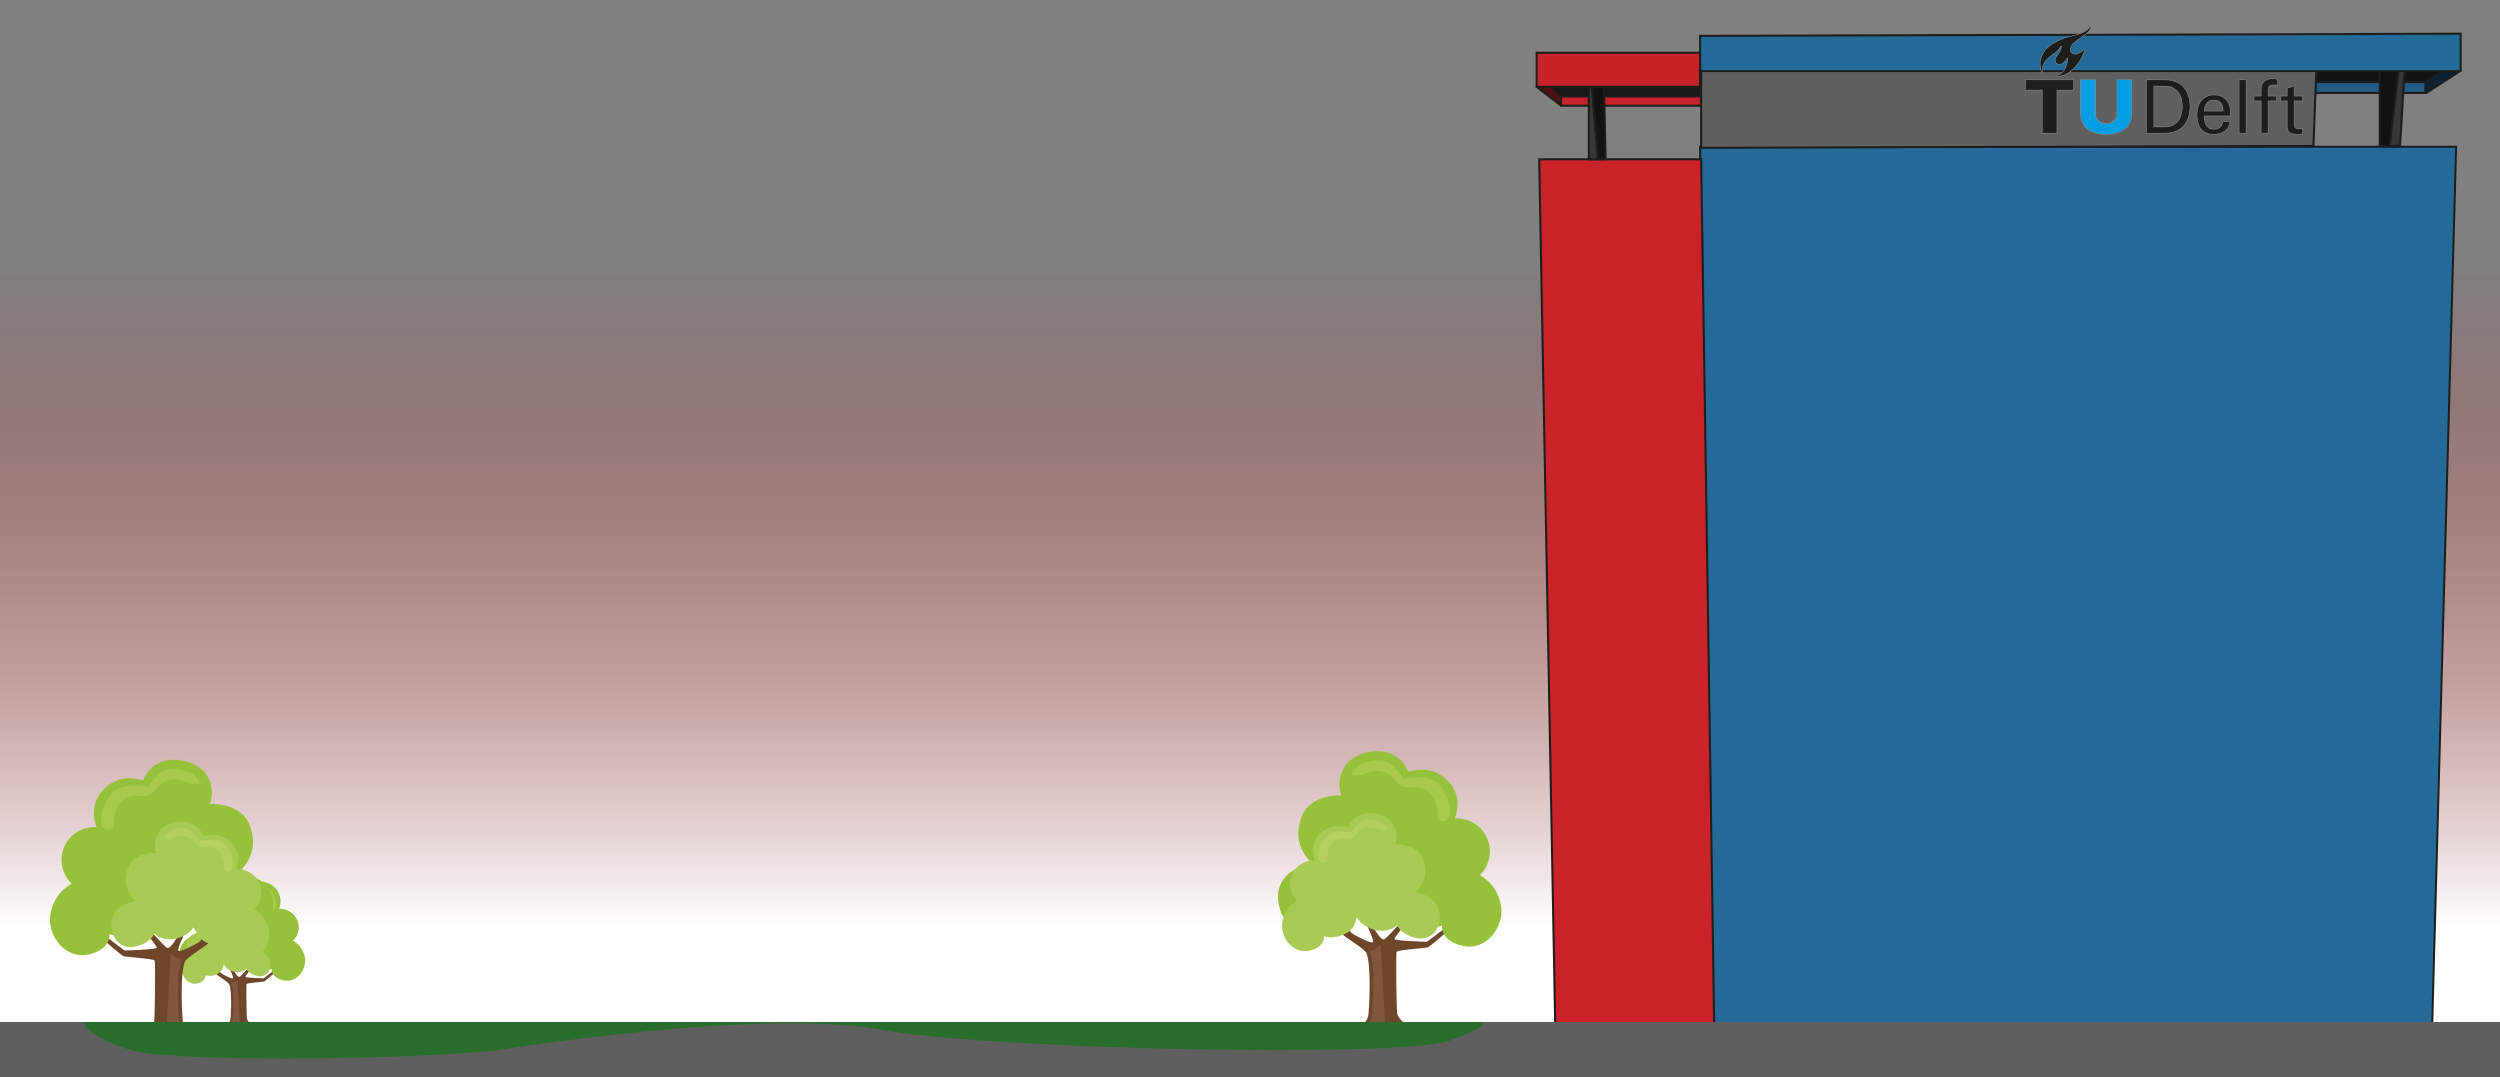 <svg id="Layer_1" data-name="Layer 1" xmlns="http://www.w3.org/2000/svg" xmlns:xlink="http://www.w3.org/1999/xlink" viewBox="0 0 917.92 395.57"><rect x="0" y="0" width="917.92" height="395.57" fill="#808080" stroke="none"/><defs><style>.cls-1{fill:url(#linear-gradient);}.cls-2{fill:#236a99;}.cls-16,.cls-3{fill:#1d1d1b;}.cls-4{fill:#c92228;}.cls-10,.cls-14,.cls-4,.cls-5,.cls-6,.cls-7,.cls-8,.cls-9{stroke:#1d1d1b;}.cls-10,.cls-14,.cls-15,.cls-16,.cls-4,.cls-5,.cls-7,.cls-8,.cls-9{stroke-miterlimit:10;}.cls-10,.cls-14,.cls-4,.cls-6,.cls-7,.cls-8,.cls-9{stroke-width:0.76px;}.cls-5{fill:#22557e;stroke-width:0.38px;}.cls-6{fill:#4e1012;stroke-linejoin:round;}.cls-7{fill:#c72227;}.cls-8{fill:#181918;}.cls-9{fill:#383737;}.cls-10{fill:#121212;}.cls-11{fill:#0c2232;}.cls-12{fill:#235b83;}.cls-13{fill:#111313;}.cls-14,.cls-17{fill:#605f5f;}.cls-15{fill:#009ee2;}.cls-15,.cls-16{stroke:#888;stroke-width:0.2px;}.cls-18{fill:#6e472a;}.cls-19{fill:#7f563e;}.cls-20{fill:#96c23b;}.cls-21{fill:#a9ca4b;}.cls-22{fill:#a9cb56;}.cls-23{fill:#b6d05e;}.cls-24{fill:#296d2c;}</style><linearGradient id="linear-gradient" x1="458.96" y1="31.8" x2="458.96" y2="371.1" gradientUnits="userSpaceOnUse"><stop offset="0.19" stop-color="#c73232" stop-opacity="0"/><stop offset="0.91" stop-color="#fff"/></linearGradient></defs><title>tudelt-ewi</title><rect class="cls-1" width="917.92" height="375.25"/><polygon class="cls-2" points="629.04 378.47 624.23 53.89 901.82 53.89 892.97 378.47 629.04 378.47"/><path class="cls-3" d="M901.43,54.27,892.6,378.09H629.42L624.61,54.27H901.43m.78-.76H623.84v.77l4.81,323.82v.75H893.34l0-.74,8.83-323.82,0-.78Z"/><polygon class="cls-4" points="571.06 378.09 629.42 378.09 624.61 58.49 565.14 58.49 571.06 378.09"/><path class="cls-5" d="M883.47,11.58"/><polygon class="cls-6" points="564.21 31.89 573.19 38.81 573.19 34.54 569.66 31.89 564.21 31.89"/><rect class="cls-7" x="573.19" y="35.35" width="51.42" height="3.46"/><polyline class="cls-8" points="624.61 35.35 624.61 31.89 569.66 31.89 573.15 35.39 624.61 35.39"/><polygon class="cls-9" points="583.36 58.49 583.36 31.75 584.53 31.75 586.74 58.49 583.36 58.49"/><polygon class="cls-10" points="584.53 31.75 588.95 31.75 589.54 58.49 586.74 58.49 584.53 31.75"/><polyline class="cls-7" points="624.61 19.38 624.61 31.89 564.21 31.89 564.21 19.38 624.61 19.38"/><path class="cls-11" d="M890.78,34.14a.41.41,0,0,1-.18,0,.37.37,0,0,1-.2-.33v-4a.4.4,0,0,1,.17-.32l5.84-4a.4.4,0,0,1,.21-.07h6.48a.37.37,0,0,1,.36.27.38.38,0,0,1-.15.43l-12.32,8A.37.37,0,0,1,890.78,34.14Z"/><path class="cls-3" d="M903.1,25.71l-12.32,8v-4l5.84-4h6.48m0-.76h-6.48a.76.76,0,0,0-.43.14l-5.84,4a.78.78,0,0,0-.33.63v4a.78.78,0,0,0,.4.67.8.8,0,0,0,.36.09.79.79,0,0,0,.42-.12l12.32-8a.76.76,0,0,0-.42-1.4Z"/><rect class="cls-12" x="624.23" y="29.36" width="266.3" height="4.78"/><path class="cls-3" d="M890.15,29.74v4H624.61v-4H890.15m.76-.77H623.85v5.55H890.91V29Z"/><polygon class="cls-13" points="624.23 30.12 624.23 25.33 897.96 25.33 890.25 30.12 624.23 30.12"/><path class="cls-3" d="M896.62,25.71l-6.47,4H624.61v-4h272m2.67-.76H623.85V30.5H890.36l.19-.12,6.47-4L899.29,25Z"/><polygon class="cls-10" points="873.76 53.58 877.39 53.58 880.73 25.71 873.76 25.71 873.76 53.58"/><polygon class="cls-9" points="877.39 53.58 881.22 53.58 882.89 25.71 880.73 25.71 877.39 53.58"/><polygon class="cls-14" points="624.61 25.71 624.61 54.27 849.42 53.58 850.5 25.71 624.61 25.71"/><polygon class="cls-2" points="624.23 26.09 624.23 13.16 903.48 12.38 903.48 26.09 624.23 26.09"/><path class="cls-3" d="M903.1,12.76v13H624.61V13.54l278.49-.78m.76-.76h-.76l-278.49.78h-.76V26.47h280V12Z"/><path class="cls-15" d="M782.56,29.4V41.7c0,4.7-3.51,7.5-9.27,7.5s-9.22-2.8-9.26-7.5V29.4h5.2v12a4.06,4.06,0,1,0,8.12,0v-12h5.21"/><path class="cls-16" d="M809.2,40.78v.12h7.17v-.12c0-2.68-1.28-4.16-3.59-4.16s-3.56,2.09-3.58,4.16m-2.46,1.42c0-3.5,1.64-7.23,6.22-7.23,3.64,0,5.9,2.42,5.9,6.33v1.16h-9.72v.12c0,3.16,1.33,5,3.64,5,2.06,0,3.07-.84,3.4-2.77h2.48c-.44,2.8-2.57,4.41-5.91,4.41C807.52,49.2,806.74,44.81,806.74,42.2Z"/><path class="cls-16" d="M824.58,29.4V48.8h-2.36V29.4h2.36"/><path class="cls-16" d="M761.24,29.4V33h-6.09V48.8h-5.21V33h-6.09V29.4h17.39"/><path class="cls-16" d="M749.4,25.56l0-.17c-1-4.55,1.41-8.16,7.16-10.74a24.36,24.36,0,0,1,4-1.25c2.36-.61,4.8-1.23,6.49-2.92l.38-.63c.15,0,.15.34,0,.82-.38,1-1.82,2-3.35,3.09-1.91,1.34-3.89,2.72-3.89,4.28a1.9,1.9,0,0,0,.68,1.63,2.43,2.43,0,0,0,2.16.17,5.77,5.77,0,0,0,1.94-1.17l.12-.11c.08-.07.23-.22.28-.2s0,.18-.06.43c-1.05,3.65-4.87,8.85-9.32,9.14h-.6c0-.05.26-.16.5-.26l.78-.42c1.8-1.39,2.32-2.8,2.7-5.07,0-.26.12-.86-.11-.94s-.34.15-.53.5a3.48,3.48,0,0,1-2.71,1.8,1.3,1.3,0,0,1-1.13-.91c-.34-.83.21-1.63.85-2.56a7.35,7.35,0,0,0,1.28-2.51l.06-.71-.17,0c-.16,0-.37.21-.64.67A9.81,9.81,0,0,1,753.48,20c-1.81,1.36-3.69,2.76-3.66,5.36,0,.46,0,1.24-.11,1.31a4.63,4.63,0,0,1-.31-1.15"/><path class="cls-16" d="M830.21,35.38h.11V32.72c0-2.33,1.55-3.73,4.16-3.73l1.73.26v1.92l-.35,0-.84,0c-1.52,0-2.35.31-2.35,2v2.32h3.16V37h-3.16V48.8h-2.35V37h-2.66V35.38h2.55"/><path class="cls-16" d="M842.23,31.7v3.68h3.16V37h-3.16V45.9a1.58,1.58,0,0,0,1.8,1.55l1.25-.15v1.75l-1.65.15c-3.75,0-3.75-1.67-3.75-3.44V37h-2.34V35.38h2.34v-3l2.35-.74"/><path class="cls-16" d="M794.86,29.4c8.49,0,9.16,7.43,9.16,9.7s-.67,9.7-9.16,9.7h-6.63V29.4h6.63m-4,2.11h-.12V46.69h4.14c4.09,0,6.53-2.84,6.53-7.59s-2.44-7.59-6.53-7.59Z"/><path class="cls-15" d="M773.29,45.51a3.73,3.73,0,0,0,4-4.08V29.29h5.44V41.7c-.06,5.47-4.44,7.62-9.39,7.62s-9.32-2.15-9.38-7.62V29.29h5.44V41.43a3.73,3.73,0,0,0,3.94,4.08"/><path class="cls-16" d="M809.32,40.78c0-2.13,1.31-4.05,3.46-4.05,2.5,0,3.47,1.71,3.47,4.05h-6.93m9.65,1.8V41.3c0-3.78-2.14-6.45-6-6.45-4.32,0-6.33,3.35-6.33,7.35s1.74,7.12,6.12,7.12c3.26,0,5.65-1.55,6.06-4.65h-2.72c-.3,2-1.3,2.77-3.31,2.77-2.64,0-3.52-2.34-3.52-4.86Z"/><rect class="cls-16" x="822.11" y="29.29" width="2.59" height="19.63"/><polyline class="cls-16" points="749.83 48.91 755.26 48.91 755.26 33.09 761.35 33.09 761.35 29.29 743.73 29.29 743.73 33.09 749.83 33.09 749.83 48.91"/><path class="cls-16" d="M762.89,19.73c-1.33.42-2.7.08-2.69-1.69,0-2.7,6.35-5,7.23-7.33.22-.59.23-1.08,0-1.06s0,.3-.49.75c-2.63,2.63-7,2.63-10.42,4.14-2.22,1-8.72,4.05-7.22,10.88.07.32.26,1.4.46,1.4s.23-.64.22-1.42c0-4.07,4.76-5.2,6.33-7.85.19-.32.51-.76.59-.56a1.22,1.22,0,0,1-.05.53c-.49,2.18-2.77,3.58-2.13,5.14.84,2,3.26.52,4-.78.2-.36.31-.59.44-.55s.1.45,0,.82c-.4,2.35-.94,3.67-2.66,5-.55.43-1.41.52-1.3.85,0,.08.41.07.7,0,4.58-.29,8.4-5.68,9.41-9.21.11-.24.14-.48,0-.56s-.34.13-.54.31a5.9,5.9,0,0,1-1.9,1.15"/><path class="cls-16" d="M832.79,48.91V37.06h3.15V35.27h-3.15V33.06c0-1.57.76-1.84,2.23-1.84.43,0,.87.05,1.3.08V29.15a8.18,8.18,0,0,0-1.84-.27c-2.45,0-4.27,1.22-4.27,3.84v2.55h-2.67v1.79h2.67V48.91h2.58"/><path class="cls-16" d="M837.43,35.27v1.79h2.34v8.7c0,1.82,0,3.56,3.86,3.56a10.69,10.69,0,0,0,1.77-.16v-2a6.58,6.58,0,0,1-1.37.17c-.92,0-1.68-.47-1.68-1.44V37.06h3.15V35.27h-3.15V31.54l-2.58.82v2.91h-2.34"/><path class="cls-16" d="M788.11,48.91h6.75c8.39,0,9.27-7.1,9.27-9.81s-.88-9.81-9.27-9.81h-6.75V48.91m2.73-17.29h4c4.53,0,6.42,3.43,6.42,7.48s-1.89,7.48-6.42,7.48h-4Z"/><rect class="cls-17" y="375.25" width="917.92" height="20.32"/><path class="cls-18" d="M496,378.09s6-.9,6.45-5.7,1.05-20.84-1.2-23.09-7.8-5.4-8.1-6.15-3.15-8.7-3.15-8.7h1.2s4.18,7.5,5.24,8.25,6.46,3.6,7.51,3.3-2.7-7.5-2.7-7.5v-8.4h1.05s0,7.8.75,8.55,3.75,7,5.25,6.2,11.55-12.5,11.55-12.5l1.2,1s-9.3,10.76-9,11.45,11.85,1,11.85,1l9-6.75.6,1s-8.25,7.5-9.3,7.8-11.1.9-11.4,1.65-.07,20.82.22,22.55c.55,3.24,6.38,5.94,6.38,5.94A92.14,92.14,0,0,0,496,378.09Z"/><path class="cls-19" d="M502.73,349.23s1.53,2.75,1.53,9.25.13,16.7-2.39,18a49.74,49.74,0,0,1,6.69-.67L506.94,347S504.2,349.17,502.73,349.23Z"/><path class="cls-20" d="M470.29,334.9s2.77,7.65,11.17,5.85,10-6.7,10-6.7,4.19,4.35,11.76,2.41,9.5-7.25,9.5-7.25a9.91,9.91,0,0,0,5.93,9.44c6.47,3,10.82,1.2,10.82,1.2s-.8,5.6,7.73,7.47,15.34-7.15,13.89-15a15.71,15.71,0,0,0-7.76-11,12.09,12.09,0,0,0-9.19-20.78s3.42-7.49-2.25-13.53c-5.89-6.28-12.73-4.12-14.82-3.64,0,0-3.17-9.58-14.91-7.15-10.35,2.14-11.51,11.5-9.57,15.85,0,0-11.32-.8-14.66,7.83-4.27,11,4,17.07,4,17.07S465,319.3,470.29,334.9Z"/><path class="cls-21" d="M496.52,283.62c.56-1.75,5-4.49,9.65-4.49s8.8,5.64,9.18,6.88c0,0,5.26-1.44,9.85,0s7.84,9.18,7.27,12.91-4.88,3.34-4.69,0-1.62-8-5.16-9.37-7.55.86-9.47-2.11-5.64-5-8.79-4.3S495.66,286.3,496.52,283.62Z"/><path class="cls-22" d="M527.93,340.29a6.71,6.71,0,0,1-7.88,4.13c-5.86-1.25-7.06-4.73-7.06-4.73s-3,3.07-8.31,1.7-6.71-5.11-6.71-5.11a7,7,0,0,1-4.19,6.66c-4.57,2.09-7.64.84-7.64.84s.57,4-5.46,5.28-10.83-5.05-9.81-10.62a11.11,11.11,0,0,1,5.49-7.74A8.53,8.53,0,0,1,482.84,316s-2.41-5.29,1.59-9.56c4.16-4.43,9-2.91,10.47-2.57,0,0,2.24-6.77,10.53-5,7.31,1.51,8.13,8.12,6.76,11.2,0,0,8-.57,10.35,5.52,3,7.77-2.84,12.06-2.84,12.06S531.7,329.27,527.93,340.29Z"/><path class="cls-23" d="M509.41,304.08c-.39-1.24-3.51-3.18-6.82-3.18s-6.21,4-6.48,4.86a14.23,14.23,0,0,0-6.95,0c-3.24,1-5.54,6.48-5.13,9.12s3.44,2.36,3.31,0,1.14-5.67,3.64-6.62,5.33.61,6.69-1.48,4-3.51,6.21-3S510,306,509.41,304.08Z"/><path class="cls-18" d="M81,377.27s3.36-.5,3.62-3.19.58-11.7-.68-13-4.37-3-4.54-3.45-1.77-4.88-1.77-4.88h.68s2.34,4.21,2.93,4.63,3.63,2,4.22,1.85S84,355.06,84,355.06v-4.71h.59s0,4.38.42,4.8,2.11,3.93,3,3.48,6.47-7,6.47-7l.68.59s-5.22,6-5,6.43,6.65.55,6.65.55l5-3.78.34.59s-4.63,4.2-5.22,4.37-6.22.51-6.39.93,0,11.68.13,12.65c.3,1.82,3.57,3.33,3.57,3.33A52,52,0,0,0,81,377.27Z"/><path class="cls-19" d="M84.81,361.08s.86,1.54.86,5.19.07,9.37-1.34,10.08a27.48,27.48,0,0,1,3.75-.37l-.91-16.14A6.46,6.46,0,0,1,84.81,361.08Z"/><path class="cls-20" d="M66.61,353a5.35,5.35,0,0,0,6.27,3.28c4.65-1,5.6-3.75,5.6-3.75a6.88,6.88,0,0,0,6.6,1.35c4.25-1.08,5.33-4.06,5.33-4.06a5.56,5.56,0,0,0,3.33,5.29c3.63,1.66,6.07.67,6.07.67s-.45,3.14,4.33,4.19,8.61-4,7.79-8.44a8.78,8.78,0,0,0-4.35-6.14,6.78,6.78,0,0,0-5.15-11.66,7.2,7.2,0,0,0-1.27-7.59,7.84,7.84,0,0,0-8.31-2s-1.78-5.37-8.37-4c-5.8,1.2-6.45,6.45-5.36,8.89,0,0-6.35-.45-8.23,4.39A8.1,8.1,0,0,0,73.15,343S63.62,344.29,66.61,353Z"/><path class="cls-21" d="M81.32,324.28c.32-1,2.79-2.52,5.42-2.52s4.93,3.16,5.15,3.86a11.34,11.34,0,0,1,5.52,0c2.58.8,4.4,5.15,4.08,7.24s-2.74,1.88-2.63,0-.91-4.5-2.9-5.26-4.23.49-5.31-1.18A5.1,5.1,0,0,0,85.72,324C84,324.39,80.84,325.78,81.32,324.28Z"/><path class="cls-22" d="M98.94,356.07a3.75,3.75,0,0,1-4.42,2.31c-3.28-.7-4-2.65-4-2.65a4.88,4.88,0,0,1-4.66,1,5.25,5.25,0,0,1-3.76-2.87,3.92,3.92,0,0,1-2.35,3.73,5.73,5.73,0,0,1-4.29.48s.32,2.21-3.06,3-6.08-2.84-5.5-6A6.2,6.2,0,0,1,70,350.69a4.78,4.78,0,0,1,3.64-8.23,5.09,5.09,0,0,1,.89-5.36,5.55,5.55,0,0,1,5.87-1.45s1.26-3.79,5.91-2.83a4.67,4.67,0,0,1,3.79,6.28s4.49-.32,5.81,3.1a5.72,5.72,0,0,1-1.6,6.77S101.06,349.89,98.94,356.07Z"/><path class="cls-23" d="M88.56,335.75c-.23-.69-2-1.78-3.83-1.78s-3.48,2.24-3.64,2.73a7.94,7.94,0,0,0-3.9,0c-1.81.57-3.1,3.64-2.87,5.11s1.93,1.33,1.85,0,.65-3.18,2-3.71,3,.34,3.75-.83a3.59,3.59,0,0,1,3.48-1.71C86.7,335.83,88.9,336.81,88.56,335.75Z"/><path class="cls-18" d="M73.6,381.23s-6-.9-6.45-5.7-1.05-20.84,1.21-23.09,7.79-5.4,8.09-6.15,3.15-8.7,3.15-8.7H78.4s-4.17,7.5-5.23,8.25-6.46,3.6-7.51,3.3,2.7-7.5,2.7-7.5v-8.4H67.3s0,7.8-.75,8.55-3.75,7-5.24,6.2-11.55-12.5-11.55-12.5l-1.2,1.05s9.3,10.76,9,11.45-11.85,1-11.85,1l-9-6.75-.6,1.05s8.25,7.5,9.3,7.8,11.1.9,11.39,1.65.08,20.82-.22,22.55c-.55,3.24-6.37,5.94-6.37,5.94A92.08,92.08,0,0,1,73.6,381.23Z"/><path class="cls-19" d="M66.88,352.37s-1.53,2.75-1.53,9.25-.12,16.7,2.39,18a49.74,49.74,0,0,0-6.69-.67l1.63-28.78S65.41,352.31,66.88,352.37Z"/><path class="cls-20" d="M99.32,338s-2.77,7.65-11.17,5.85-10-6.7-10-6.7S74,341.54,66.4,339.6s-9.51-7.25-9.51-7.25A9.89,9.89,0,0,1,51,341.79c-6.48,3-10.83,1.2-10.83,1.2s.81,5.6-7.73,7.47-15.34-7.15-13.89-15a15.7,15.7,0,0,1,7.77-11,12.09,12.09,0,0,1,9.18-20.78s-3.41-7.49,2.26-13.53c5.89-6.28,12.72-4.12,14.82-3.64,0,0,3.16-9.58,14.91-7.15C77.8,281.49,79,290.86,77,295.21c0,0,11.31-.8,14.66,7.83,4.26,11-4,17.07-4,17.07S104.65,322.44,99.32,338Z"/><path class="cls-21" d="M73.1,286.76c-.56-1.75-5-4.49-9.66-4.49s-8.8,5.64-9.18,6.88c0,0-5.26-1.44-9.85,0s-7.84,9.18-7.26,12.91,4.87,3.34,4.68,0,1.63-8,5.17-9.37,7.55.86,9.46-2.11,5.64-5,8.8-4.3S74,289.44,73.1,286.76Z"/><path class="cls-22" d="M41.68,343.43a6.73,6.73,0,0,0,7.89,4.13c5.85-1.25,7.06-4.73,7.06-4.73s3,3.07,8.3,1.7,6.71-5.12,6.71-5.12a7,7,0,0,0,4.19,6.67c4.57,2.09,7.64.84,7.64.84s-.56,4,5.46,5.28,10.84-5.05,9.81-10.62a11.08,11.08,0,0,0-5.48-7.74,8.53,8.53,0,0,0-6.49-14.67s2.41-5.29-1.59-9.56c-4.16-4.43-9-2.91-10.46-2.57,0,0-2.24-6.77-10.54-5.05-7.3,1.51-8.12,8.12-6.76,11.19,0,0-8-.56-10.35,5.53-3,7.77,2.85,12.06,2.85,12.06S37.92,332.41,41.68,343.43Z"/><path class="cls-23" d="M60.2,307.21C60.6,306,63.71,304,67,304s6.21,4,6.48,4.86a14.28,14.28,0,0,1,7,0c3.24,1,5.53,6.48,5.13,9.12s-3.45,2.36-3.31,0-1.15-5.67-3.65-6.62S73.3,312,72,309.92s-4-3.52-6.21-3S59.59,309.1,60.2,307.21Z"/><path class="cls-24" d="M30.67,375.25s0,4.83,17,10.16,115.35,3.19,136.26,0,99.87-14.54,139.35-7.32S514.92,388.65,532.53,382s10.65-6.7,10.65-6.7Z"/></svg>